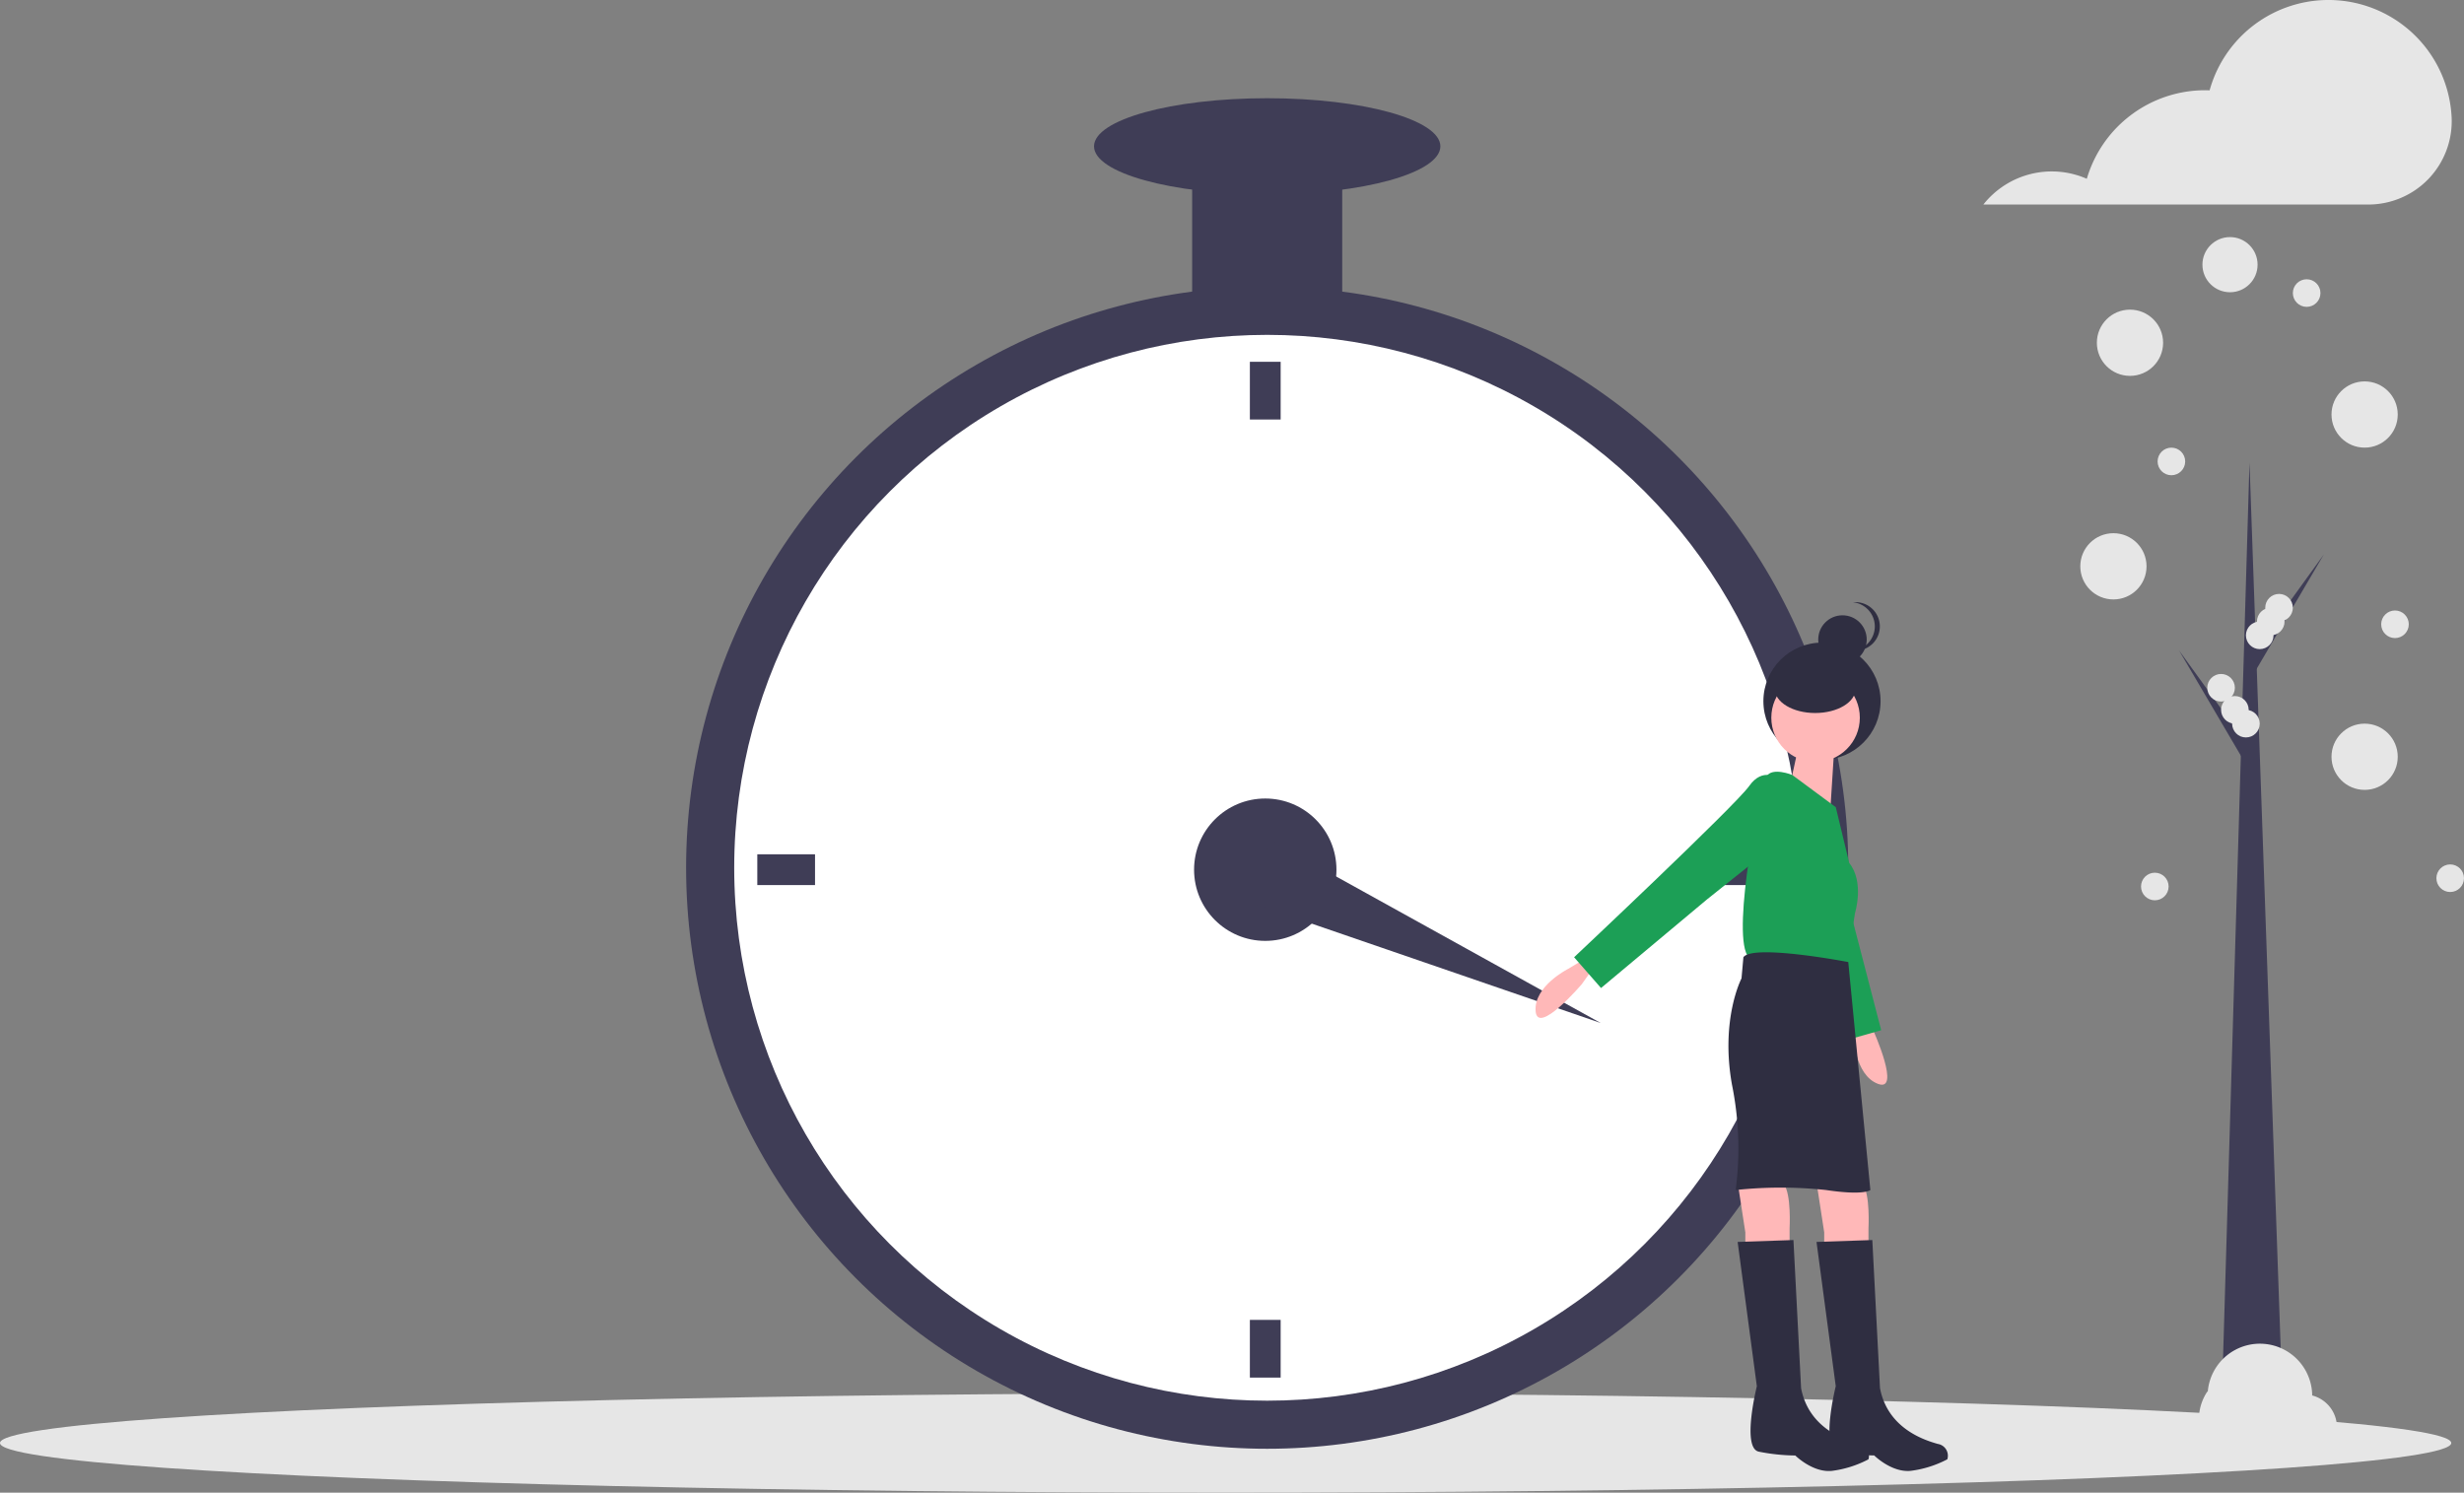 <svg xmlns="http://www.w3.org/2000/svg" width="260" height="157.526" viewBox="0 0 260 157.526">
  <rect x="0" y="0" width="260" height="157.526" fill="#808080" stroke="none"/>
  <g id="undraw_season_change_f99v" transform="translate(0 0.005)">
    <ellipse id="Ellipse_1184" data-name="Ellipse 1184" cx="129.329" cy="5.243" rx="129.329" ry="5.243" transform="translate(0 147.035)" fill="#e6e6e6"/>
    <path id="Path_47591" data-name="Path 47591" d="M811.1,271.674h-6.741l3.073-104.1Z" transform="translate(-570.067 -118.769)" fill="#3f3d56"/>
    <path id="Path_47592" data-name="Path 47592" d="M814.783,210.946l7.237-10.013-7.336,12.492-.793-1.388Z" transform="translate(-576.821 -142.409)" fill="#3f3d56"/>
    <path id="Path_47593" data-name="Path 47593" d="M796.622,245.663l-7.237-10.013,7.336,12.492.793-1.388Z" transform="translate(-559.453 -167.014)" fill="#3f3d56"/>
    <circle id="Ellipse_1186" data-name="Ellipse 1186" cx="61.315" cy="61.315" r="61.315" transform="translate(72.398 30.257)" fill="#3f3d56"/>
    <circle id="Ellipse_1187" data-name="Ellipse 1187" cx="56.24" cy="56.24" r="56.24" transform="translate(77.474 35.333)" fill="#fff"/>
    <circle id="Ellipse_1188" data-name="Ellipse 1188" cx="7.512" cy="7.512" r="7.512" transform="translate(125.998 84.264)" fill="#3f3d56"/>
    <rect id="Rectangle_6402" data-name="Rectangle 6402" width="3.248" height="6.091" transform="translate(131.886 38.176)" fill="#3f3d56"/>
    <rect id="Rectangle_6403" data-name="Rectangle 6403" width="3.248" height="6.091" transform="translate(131.886 139.285)" fill="#3f3d56"/>
    <rect id="Rectangle_6404" data-name="Rectangle 6404" width="3.248" height="6.091" transform="translate(86.001 90.151) rotate(90)" fill="#3f3d56"/>
    <rect id="Rectangle_6405" data-name="Rectangle 6405" width="3.248" height="6.091" transform="translate(187.111 90.151) rotate(90)" fill="#3f3d56"/>
    <path id="Path_47594" data-name="Path 47594" d="M450.924,310.841l2.776-6.348,34.786,19.266Z" transform="translate(-319.579 -215.804)" fill="#3f3d56"/>
    <rect id="Rectangle_6406" data-name="Rectangle 6406" width="15.836" height="18.273" transform="translate(125.795 15.436)" fill="#3f3d56"/>
    <ellipse id="Ellipse_1189" data-name="Ellipse 1189" cx="18.273" cy="5.076" rx="18.273" ry="5.076" transform="translate(115.441 10.36)" fill="#3f3d56"/>
    <path id="Path_47595" data-name="Path 47595" d="M715.853,527.825l-1.015,1.421s-4.67,5.482-4.873,2.842,3.452-4.466,3.452-4.466l2.03-1.218Z" transform="translate(-547.928 -425.39)" fill="#ffb8b8"/>
    <path id="Path_47596" data-name="Path 47596" d="M825.87,547.158l.85,1.526s2.956,6.566.484,5.62-2.56-5.031-2.56-5.031l-.232-2.356Z" transform="translate(-629.045 -439.928)" fill="#ffb8b8"/>
    <circle id="Ellipse_1190" data-name="Ellipse 1190" cx="6.182" cy="6.182" r="6.182" transform="translate(186.072 67.812)" fill="#2f2e41"/>
    <path id="Path_47597" data-name="Path 47597" d="M811.751,607.209l.812,5.279v1.624h4.67v-2.03s.2-3.655-.609-4.67S811.751,607.209,811.751,607.209Z" transform="translate(-620.073 -482.44)" fill="#ffb8b8"/>
    <path id="Path_47598" data-name="Path 47598" d="M783.173,607.209l.812,5.279v1.624h4.67v-2.03s.2-3.655-.609-4.67S783.173,607.209,783.173,607.209Z" transform="translate(-599.818 -482.44)" fill="#ffb8b8"/>
    <path id="Path_47599" data-name="Path 47599" d="M791.533,462.384s-1.8.947-.569,3.1,8.424,24.431,8.424,24.431l4.153-1.179-3.662-14.089-2.1-8.855Z" transform="translate(-605.036 -380.018)" fill="#1c9f56"/>
    <circle id="Ellipse_1191" data-name="Ellipse 1191" cx="4.67" cy="4.67" r="4.67" transform="translate(186.908 71.067)" fill="#ffb8b8"/>
    <path id="Path_47600" data-name="Path 47600" d="M806.865,442.063l-.609,9.542-4.264-3.045s1.421-5.685,1.015-6.091Z" transform="translate(-613.156 -365.616)" fill="#ffb8b8"/>
    <path id="Path_47601" data-name="Path 47601" d="M794.851,462.929l-4.593-3.4s-2.107-.862-2.716.153-3.655,16.039-2.03,18.882c0,0,8.73,1.827,10.557.812l.812-5.279s1.015-3.249-.609-5.279Z" transform="translate(-601.141 -377.751)" fill="#1c9f56"/>
    <path id="Path_47602" data-name="Path 47602" d="M745.446,460.7s-1.624-1.218-3.045.812-18.476,18.07-18.476,18.07l2.842,3.248,11.167-9.339,7.106-5.685Z" transform="translate(-557.828 -378.567)" fill="#1c9f56"/>
    <path id="Path_47603" data-name="Path 47603" d="M792.48,525.641s-10.05-1.929-11.065-.508l-.2,2.233s-2.233,4.264-1.015,11.167A33.992,33.992,0,0,1,780.6,549.7a44.889,44.889,0,0,1,9.542,0c4.061.609,4.67,0,4.67,0Z" transform="translate(-597.452 -424.119)" fill="#2f2e41"/>
    <path id="Path_47604" data-name="Path 47604" d="M817.639,628.868l-5.888.2,2.03,15.227s-1.624,6.5.2,6.9a20.606,20.606,0,0,0,3.858.406s1.827,1.827,3.858,1.624a11.371,11.371,0,0,0,3.858-1.218,1.262,1.262,0,0,0-1.015-1.624c-1.421-.406-5.279-1.624-6.091-5.888Z" transform="translate(-620.073 -498.009)" fill="#2f2e41"/>
    <path id="Path_47605" data-name="Path 47605" d="M789.061,628.868l-5.888.2L785.2,644.3s-1.624,6.5.2,6.9a20.6,20.6,0,0,0,3.858.406s1.827,1.827,3.858,1.624a11.37,11.37,0,0,0,3.858-1.218,1.262,1.262,0,0,0-1.015-1.624c-1.421-.406-5.279-1.624-6.091-5.888Z" transform="translate(-599.818 -498.009)" fill="#2f2e41"/>
    <circle id="Ellipse_1192" data-name="Ellipse 1192" cx="2.558" cy="2.558" r="2.558" transform="translate(191.859 64.929)" fill="#2f2e41"/>
    <path id="Path_47606" data-name="Path 47606" d="M827.285,400.322a2.558,2.558,0,0,0-2.292-2.544,2.616,2.616,0,0,1,.266-.014,2.558,2.558,0,1,1,0,5.116,2.6,2.6,0,0,1-.266-.014A2.558,2.558,0,0,0,827.285,400.322Z" transform="translate(-629.457 -334.22)" fill="#2f2e41"/>
    <ellipse id="Ellipse_1193" data-name="Ellipse 1193" cx="4.264" cy="2.558" rx="4.264" ry="2.558" transform="translate(187.271 70.125)" fill="#2f2e41"/>
    <path id="Path_47607" data-name="Path 47607" d="M921.6,191.873a13.013,13.013,0,0,0-25.532-2.744c-.158-.006-.315-.012-.474-.012a13.016,13.016,0,0,0-12.485,9.345,9.2,9.2,0,0,0-10.914,2.717h40.593a8.8,8.8,0,0,0,8.822-9.114Q921.607,191.969,921.6,191.873Z" transform="translate(-662.911 -179.599)" fill="#e6e6e6"/>
    <circle id="Ellipse_1194" data-name="Ellipse 1194" cx="3.495" cy="3.495" r="3.495" transform="translate(221.26 32.672)" fill="#e6e6e6"/>
    <circle id="Ellipse_1195" data-name="Ellipse 1195" cx="2.91" cy="2.91" r="2.91" transform="translate(232.399 25.016)" fill="#e6e6e6"/>
    <circle id="Ellipse_1196" data-name="Ellipse 1196" cx="3.495" cy="3.495" r="3.495" transform="translate(246.019 40.245)" fill="#e6e6e6"/>
    <circle id="Ellipse_1197" data-name="Ellipse 1197" cx="3.495" cy="3.495" r="3.495" transform="translate(219.512 56.265)" fill="#e6e6e6"/>
    <circle id="Ellipse_1198" data-name="Ellipse 1198" cx="3.495" cy="3.495" r="3.495" transform="translate(246.019 76.363)" fill="#e6e6e6"/>
    <path id="Path_47608" data-name="Path 47608" d="M955.851,674.234c0-.038.006-.075.006-.113a5.519,5.519,0,0,0-11.016-.289l-.053,0a5.268,5.268,0,0,0,8.143,6.612,3.492,3.492,0,1,0,2.92-6.208Z" transform="translate(-711.877 -526.976)" fill="#e6e6e6"/>
    <circle id="Ellipse_1199" data-name="Ellipse 1199" cx="1.456" cy="1.456" r="1.456" transform="translate(251.262 64.421)" fill="#e6e6e6"/>
    <circle id="Ellipse_1200" data-name="Ellipse 1200" cx="1.456" cy="1.456" r="1.456" transform="translate(241.941 29.467)" fill="#e6e6e6"/>
    <circle id="Ellipse_1201" data-name="Ellipse 1201" cx="1.456" cy="1.456" r="1.456" transform="translate(236.989 65.586)" fill="#e6e6e6"/>
    <circle id="Ellipse_1202" data-name="Ellipse 1202" cx="1.456" cy="1.456" r="1.456" transform="translate(238.154 64.13)" fill="#e6e6e6"/>
    <circle id="Ellipse_1203" data-name="Ellipse 1203" cx="1.456" cy="1.456" r="1.456" transform="translate(239.028 62.673)" fill="#e6e6e6"/>
    <circle id="Ellipse_1204" data-name="Ellipse 1204" cx="1.456" cy="1.456" r="1.456" transform="translate(235.533 74.907)" fill="#e6e6e6"/>
    <circle id="Ellipse_1205" data-name="Ellipse 1205" cx="1.456" cy="1.456" r="1.456" transform="translate(257.087 91.219)" fill="#e6e6e6"/>
    <circle id="Ellipse_1206" data-name="Ellipse 1206" cx="1.456" cy="1.456" r="1.456" transform="translate(225.92 92.093)" fill="#e6e6e6"/>
    <circle id="Ellipse_1207" data-name="Ellipse 1207" cx="1.456" cy="1.456" r="1.456" transform="translate(227.668 47.236)" fill="#e6e6e6"/>
    <circle id="Ellipse_1208" data-name="Ellipse 1208" cx="1.456" cy="1.456" r="1.456" transform="translate(234.367 73.451)" fill="#e6e6e6"/>
    <circle id="Ellipse_1209" data-name="Ellipse 1209" cx="1.456" cy="1.456" r="1.456" transform="translate(232.911 71.12)" fill="#e6e6e6"/>
  </g>
</svg>
